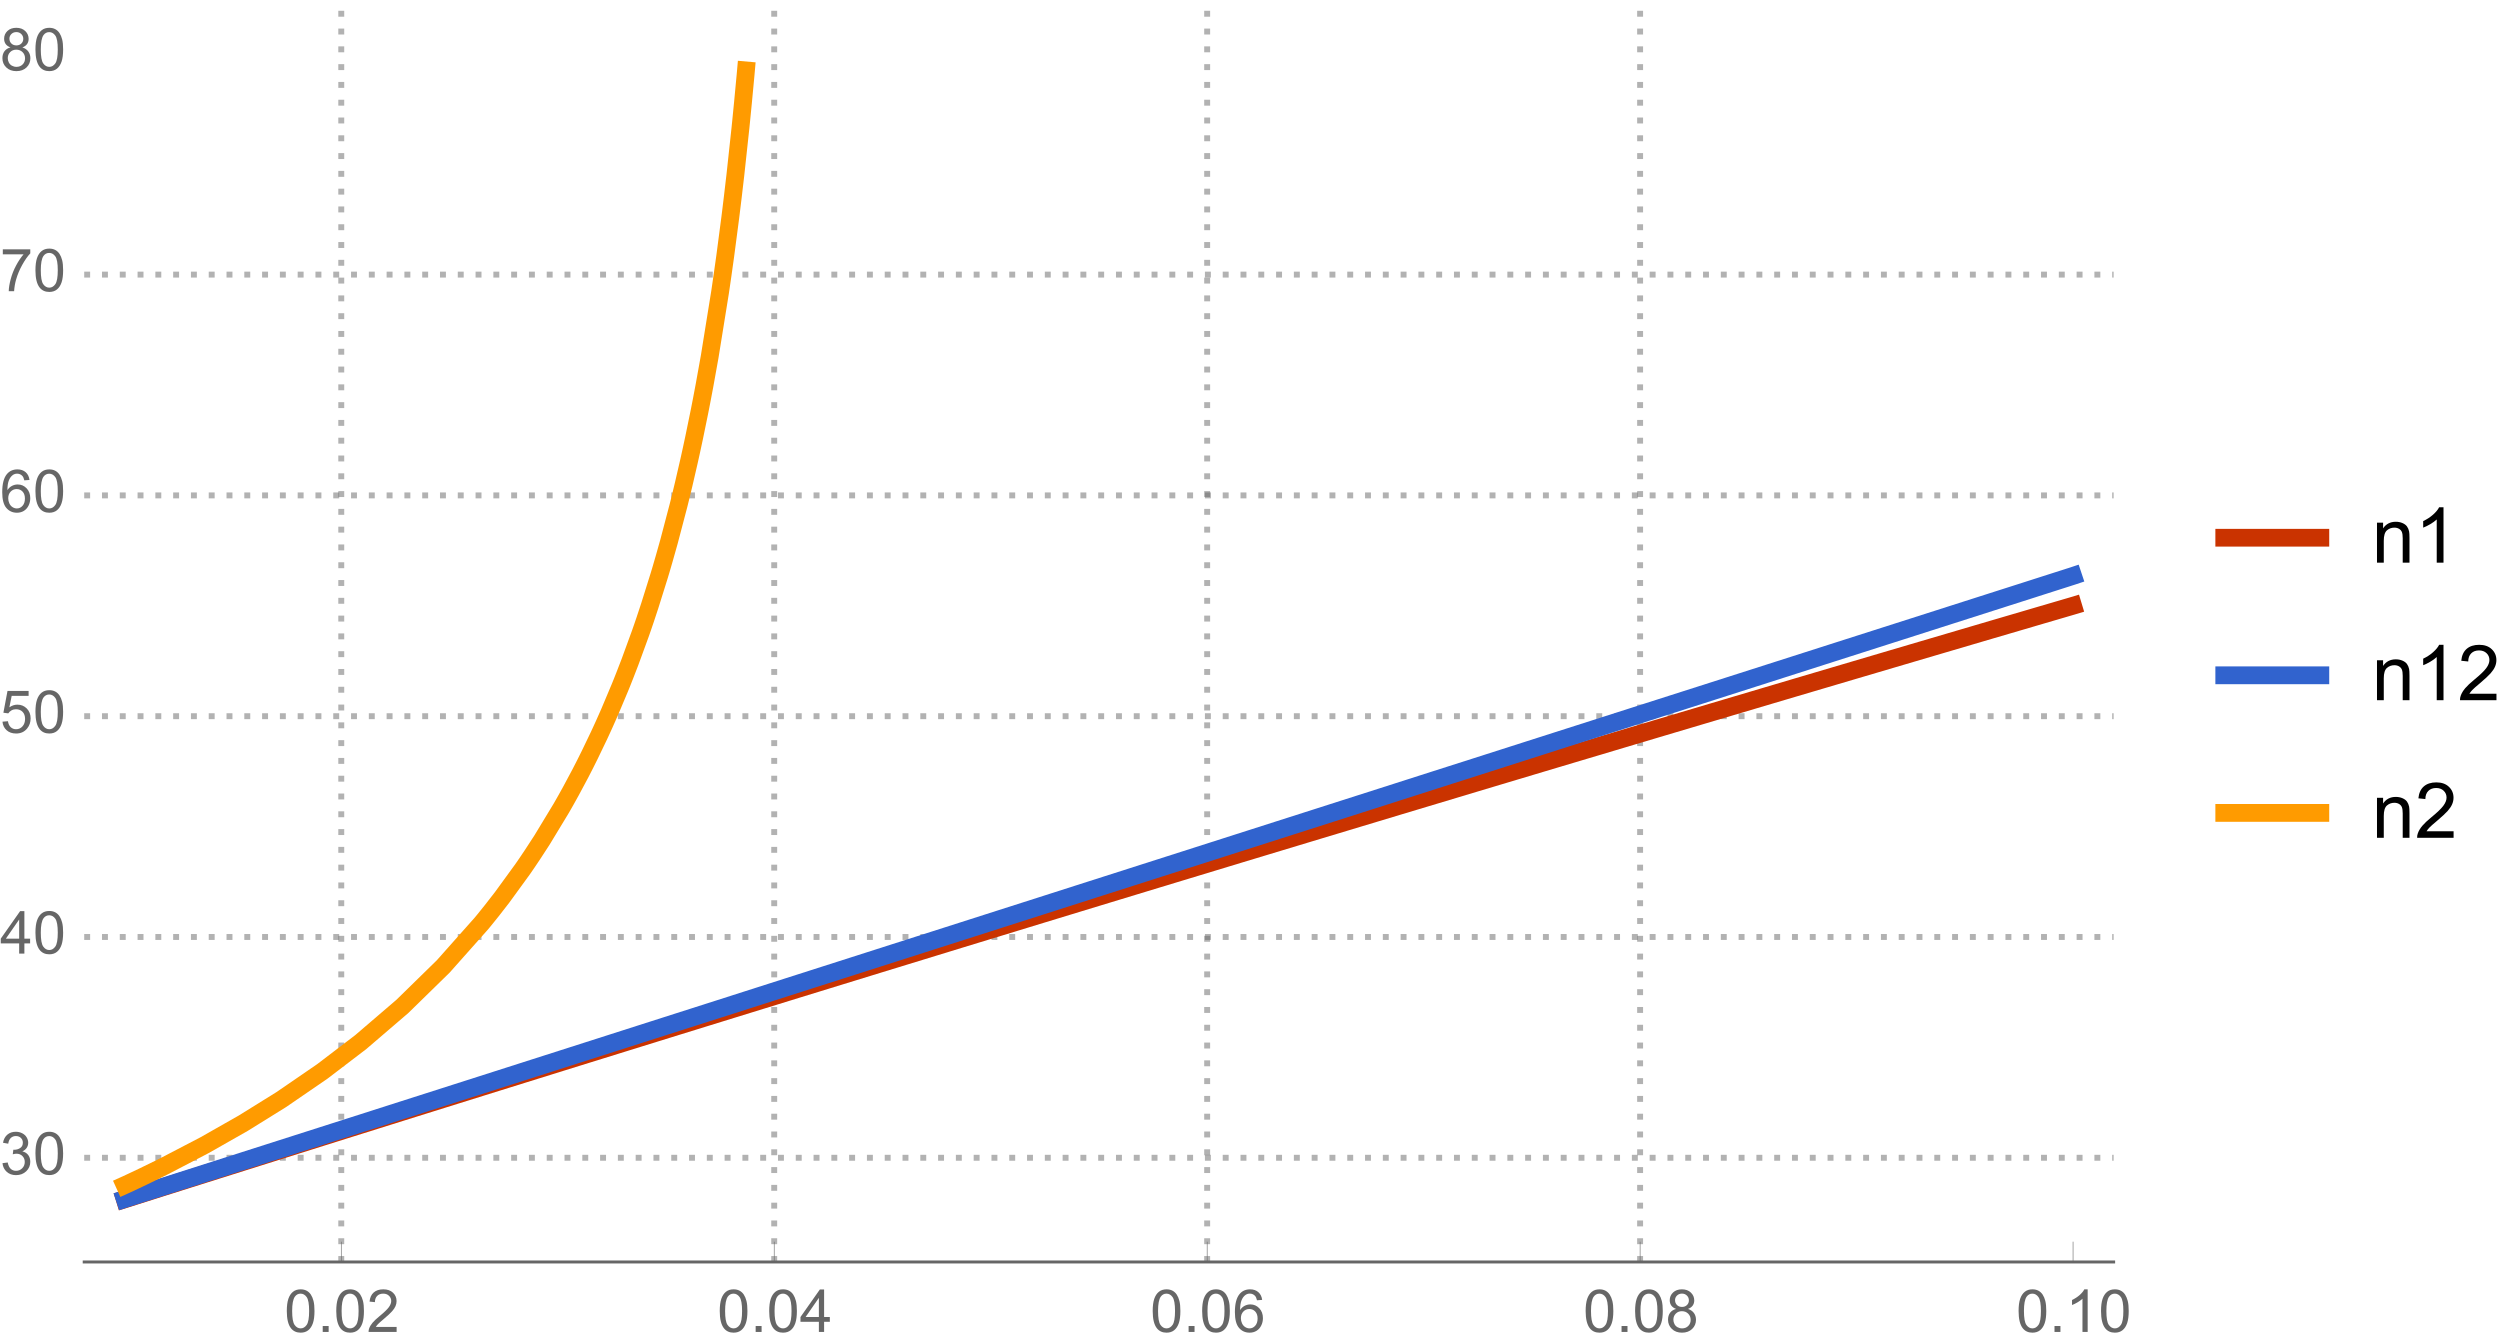 <?xml version="1.0" encoding="UTF-8"?>
<svg xmlns="http://www.w3.org/2000/svg" xmlns:xlink="http://www.w3.org/1999/xlink" width="527pt" height="281pt" viewBox="0 0 527 281" version="1.1">
<defs>
<g>
<symbol overflow="visible" id="glyph0-0">
<path style="stroke:none;" d=""/>
</symbol>
<symbol overflow="visible" id="glyph0-1">
<path style="stroke:none;" d="M 0.52 -4.414 C 0.52 -5.473 0.629 -6.32 0.844 -6.969 C 1.062 -7.613 1.387 -8.109 1.816 -8.461 C 2.246 -8.809 2.785 -8.984 3.438 -8.984 C 3.918 -8.984 4.336 -8.887 4.699 -8.695 C 5.062 -8.5 5.359 -8.223 5.598 -7.859 C 5.832 -7.496 6.02 -7.051 6.152 -6.527 C 6.285 -6.004 6.355 -5.301 6.355 -4.414 C 6.355 -3.363 6.246 -2.516 6.031 -1.871 C 5.816 -1.227 5.492 -0.727 5.062 -0.375 C 4.633 -0.023 4.09 0.152 3.438 0.152 C 2.574 0.152 1.895 -0.156 1.402 -0.773 C 0.812 -1.52 0.52 -2.73 0.52 -4.414 Z M 1.648 -4.414 C 1.648 -2.945 1.82 -1.965 2.164 -1.48 C 2.508 -0.992 2.934 -0.75 3.438 -0.75 C 3.941 -0.75 4.363 -0.996 4.707 -1.484 C 5.051 -1.973 5.227 -2.949 5.227 -4.414 C 5.227 -5.887 5.051 -6.863 4.707 -7.348 C 4.363 -7.832 3.938 -8.074 3.426 -8.074 C 2.922 -8.074 2.516 -7.859 2.215 -7.434 C 1.836 -6.891 1.648 -5.883 1.648 -4.414 Z "/>
</symbol>
<symbol overflow="visible" id="glyph0-2">
<path style="stroke:none;" d="M 1.137 0 L 1.137 -1.25 L 2.387 -1.25 L 2.387 0 Z "/>
</symbol>
<symbol overflow="visible" id="glyph0-3">
<path style="stroke:none;" d="M 6.293 -1.055 L 6.293 0 L 0.379 0 C 0.371 -0.266 0.414 -0.52 0.508 -0.762 C 0.656 -1.164 0.898 -1.562 1.23 -1.953 C 1.562 -2.344 2.039 -2.797 2.668 -3.309 C 3.641 -4.105 4.297 -4.738 4.641 -5.203 C 4.98 -5.668 5.152 -6.109 5.152 -6.523 C 5.152 -6.961 4.996 -7.328 4.684 -7.625 C 4.371 -7.926 3.969 -8.074 3.469 -8.074 C 2.938 -8.074 2.516 -7.918 2.195 -7.598 C 1.879 -7.281 1.719 -6.844 1.715 -6.281 L 0.586 -6.398 C 0.664 -7.238 0.953 -7.879 1.457 -8.32 C 1.961 -8.762 2.641 -8.984 3.492 -8.984 C 4.352 -8.984 5.031 -8.746 5.531 -8.27 C 6.031 -7.793 6.281 -7.203 6.281 -6.5 C 6.281 -6.141 6.207 -5.789 6.062 -5.445 C 5.914 -5.098 5.672 -4.734 5.332 -4.352 C 4.992 -3.969 4.426 -3.445 3.637 -2.777 C 2.977 -2.223 2.555 -1.848 2.367 -1.652 C 2.18 -1.453 2.027 -1.254 1.906 -1.055 Z "/>
</symbol>
<symbol overflow="visible" id="glyph0-4">
<path style="stroke:none;" d="M 4.039 0 L 4.039 -2.141 L 0.16 -2.141 L 0.16 -3.148 L 4.242 -8.949 L 5.141 -8.949 L 5.141 -3.148 L 6.348 -3.148 L 6.348 -2.141 L 5.141 -2.141 L 5.141 0 Z M 4.039 -3.148 L 4.039 -7.184 L 1.238 -3.148 Z "/>
</symbol>
<symbol overflow="visible" id="glyph0-5">
<path style="stroke:none;" d="M 6.219 -6.758 L 5.125 -6.672 C 5.027 -7.102 4.891 -7.414 4.711 -7.609 C 4.414 -7.922 4.047 -8.082 3.613 -8.082 C 3.262 -8.082 2.957 -7.984 2.691 -7.789 C 2.344 -7.535 2.074 -7.168 1.875 -6.684 C 1.676 -6.199 1.57 -5.508 1.562 -4.613 C 1.828 -5.016 2.152 -5.316 2.531 -5.512 C 2.914 -5.707 3.316 -5.805 3.734 -5.805 C 4.469 -5.805 5.09 -5.535 5.605 -4.996 C 6.121 -4.457 6.379 -3.758 6.379 -2.906 C 6.379 -2.344 6.258 -1.82 6.016 -1.34 C 5.773 -0.859 5.441 -0.488 5.016 -0.23 C 4.594 0.023 4.113 0.152 3.578 0.152 C 2.66 0.152 1.914 -0.184 1.336 -0.859 C 0.758 -1.531 0.469 -2.641 0.469 -4.188 C 0.469 -5.918 0.789 -7.172 1.43 -7.961 C 1.984 -8.645 2.738 -8.984 3.68 -8.984 C 4.383 -8.984 4.961 -8.785 5.41 -8.391 C 5.859 -7.996 6.129 -7.453 6.219 -6.758 Z M 1.734 -2.898 C 1.734 -2.52 1.812 -2.16 1.973 -1.812 C 2.133 -1.469 2.359 -1.203 2.648 -1.023 C 2.938 -0.84 3.242 -0.75 3.559 -0.75 C 4.023 -0.75 4.422 -0.938 4.754 -1.312 C 5.09 -1.688 5.254 -2.195 5.254 -2.84 C 5.254 -3.457 5.09 -3.945 4.762 -4.301 C 4.43 -4.656 4.016 -4.836 3.516 -4.836 C 3.02 -4.836 2.598 -4.656 2.254 -4.301 C 1.906 -3.945 1.734 -3.477 1.734 -2.898 Z "/>
</symbol>
<symbol overflow="visible" id="glyph0-6">
<path style="stroke:none;" d="M 2.211 -4.852 C 1.754 -5.02 1.414 -5.258 1.195 -5.566 C 0.977 -5.875 0.867 -6.246 0.867 -6.676 C 0.867 -7.328 1.102 -7.875 1.57 -8.32 C 2.039 -8.762 2.66 -8.984 3.438 -8.984 C 4.219 -8.984 4.848 -8.758 5.32 -8.305 C 5.797 -7.852 6.035 -7.297 6.035 -6.648 C 6.035 -6.23 5.926 -5.871 5.711 -5.562 C 5.492 -5.258 5.16 -5.02 4.719 -4.852 C 5.266 -4.672 5.684 -4.383 5.973 -3.984 C 6.258 -3.586 6.402 -3.109 6.402 -2.559 C 6.402 -1.793 6.133 -1.148 5.59 -0.629 C 5.051 -0.109 4.336 0.152 3.453 0.152 C 2.57 0.152 1.859 -0.109 1.32 -0.633 C 0.777 -1.156 0.508 -1.805 0.508 -2.586 C 0.508 -3.168 0.652 -3.656 0.949 -4.051 C 1.242 -4.441 1.664 -4.711 2.211 -4.852 Z M 1.988 -6.715 C 1.988 -6.289 2.125 -5.945 2.398 -5.676 C 2.672 -5.406 3.023 -5.273 3.461 -5.273 C 3.883 -5.273 4.23 -5.406 4.5 -5.672 C 4.773 -5.938 4.906 -6.266 4.906 -6.652 C 4.906 -7.055 4.77 -7.395 4.488 -7.668 C 4.211 -7.945 3.863 -8.082 3.449 -8.082 C 3.031 -8.082 2.68 -7.945 2.406 -7.68 C 2.129 -7.41 1.988 -7.09 1.988 -6.715 Z M 1.637 -2.582 C 1.637 -2.27 1.711 -1.965 1.859 -1.672 C 2.008 -1.379 2.227 -1.152 2.52 -0.992 C 2.812 -0.832 3.129 -0.75 3.469 -0.75 C 3.992 -0.75 4.426 -0.918 4.766 -1.258 C 5.109 -1.594 5.281 -2.023 5.281 -2.547 C 5.281 -3.074 5.105 -3.512 4.75 -3.859 C 4.398 -4.203 3.961 -4.375 3.43 -4.375 C 2.914 -4.375 2.484 -4.207 2.145 -3.863 C 1.805 -3.523 1.637 -3.094 1.637 -2.582 Z "/>
</symbol>
<symbol overflow="visible" id="glyph0-7">
<path style="stroke:none;" d="M 4.656 0 L 3.559 0 L 3.559 -7 C 3.293 -6.75 2.945 -6.496 2.52 -6.242 C 2.09 -5.992 1.703 -5.801 1.359 -5.676 L 1.359 -6.738 C 1.977 -7.027 2.512 -7.379 2.973 -7.789 C 3.434 -8.199 3.758 -8.598 3.949 -8.984 L 4.656 -8.984 Z "/>
</symbol>
<symbol overflow="visible" id="glyph0-8">
<path style="stroke:none;" d="M 0.523 -2.363 L 1.625 -2.508 C 1.75 -1.887 1.965 -1.438 2.266 -1.164 C 2.57 -0.887 2.941 -0.75 3.375 -0.75 C 3.891 -0.75 4.328 -0.93 4.684 -1.289 C 5.039 -1.645 5.219 -2.09 5.219 -2.617 C 5.219 -3.121 5.055 -3.539 4.723 -3.867 C 4.395 -4.195 3.977 -4.359 3.469 -4.359 C 3.262 -4.359 3 -4.316 2.691 -4.234 L 2.812 -5.199 C 2.887 -5.191 2.945 -5.188 2.992 -5.188 C 3.461 -5.188 3.879 -5.309 4.254 -5.555 C 4.629 -5.797 4.816 -6.176 4.816 -6.684 C 4.816 -7.086 4.68 -7.418 4.406 -7.684 C 4.133 -7.949 3.781 -8.082 3.352 -8.082 C 2.922 -8.082 2.566 -7.945 2.281 -7.68 C 1.996 -7.41 1.816 -7.008 1.734 -6.469 L 0.633 -6.664 C 0.77 -7.402 1.074 -7.973 1.551 -8.379 C 2.027 -8.781 2.617 -8.984 3.328 -8.984 C 3.816 -8.984 4.266 -8.879 4.676 -8.672 C 5.086 -8.461 5.402 -8.176 5.617 -7.812 C 5.836 -7.449 5.945 -7.066 5.945 -6.66 C 5.945 -6.273 5.84 -5.922 5.633 -5.602 C 5.426 -5.285 5.117 -5.035 4.711 -4.848 C 5.242 -4.727 5.652 -4.473 5.945 -4.086 C 6.238 -3.703 6.383 -3.219 6.383 -2.645 C 6.383 -1.863 6.098 -1.199 5.531 -0.656 C 4.961 -0.113 4.238 0.16 3.367 0.16 C 2.582 0.16 1.934 -0.074 1.414 -0.543 C 0.895 -1.012 0.598 -1.617 0.523 -2.363 Z "/>
</symbol>
<symbol overflow="visible" id="glyph0-9">
<path style="stroke:none;" d="M 0.52 -2.344 L 1.672 -2.441 C 1.758 -1.879 1.957 -1.457 2.266 -1.176 C 2.578 -0.891 2.953 -0.75 3.395 -0.75 C 3.922 -0.75 4.371 -0.949 4.734 -1.348 C 5.102 -1.746 5.285 -2.277 5.285 -2.938 C 5.285 -3.562 5.109 -4.059 4.758 -4.418 C 4.406 -4.781 3.945 -4.961 3.375 -4.961 C 3.02 -4.961 2.703 -4.883 2.418 -4.723 C 2.133 -4.562 1.91 -4.352 1.746 -4.094 L 0.715 -4.23 L 1.582 -8.824 L 6.031 -8.824 L 6.031 -7.777 L 2.461 -7.777 L 1.977 -5.371 C 2.516 -5.746 3.078 -5.934 3.668 -5.934 C 4.449 -5.934 5.109 -5.66 5.645 -5.121 C 6.184 -4.578 6.453 -3.883 6.453 -3.035 C 6.453 -2.223 6.215 -1.523 5.742 -0.934 C 5.168 -0.211 4.387 0.152 3.395 0.152 C 2.578 0.152 1.914 -0.074 1.402 -0.531 C 0.887 -0.988 0.594 -1.59 0.52 -2.344 Z "/>
</symbol>
<symbol overflow="visible" id="glyph0-10">
<path style="stroke:none;" d="M 0.594 -7.777 L 0.594 -8.832 L 6.383 -8.832 L 6.383 -7.977 C 5.812 -7.371 5.25 -6.566 4.691 -5.559 C 4.133 -4.555 3.699 -3.523 3.395 -2.461 C 3.176 -1.711 3.035 -0.891 2.973 0 L 1.844 0 C 1.855 -0.703 1.992 -1.555 2.258 -2.551 C 2.523 -3.547 2.902 -4.508 3.398 -5.434 C 3.891 -6.359 4.418 -7.141 4.973 -7.777 Z "/>
</symbol>
<symbol overflow="visible" id="glyph1-0">
<path style="stroke:none;" d=""/>
</symbol>
<symbol overflow="visible" id="glyph1-1">
<path style="stroke:none;" d="M 1.07 0 L 1.07 -8.426 L 2.355 -8.426 L 2.355 -7.227 C 2.977 -8.152 3.871 -8.617 5.039 -8.617 C 5.547 -8.617 6.012 -8.527 6.438 -8.344 C 6.863 -8.16 7.184 -7.922 7.395 -7.625 C 7.605 -7.328 7.754 -6.977 7.84 -6.57 C 7.891 -6.305 7.918 -5.844 7.918 -5.18 L 7.918 0 L 6.492 0 L 6.492 -5.125 C 6.492 -5.707 6.434 -6.145 6.324 -6.43 C 6.211 -6.719 6.016 -6.949 5.734 -7.121 C 5.449 -7.293 5.117 -7.379 4.738 -7.379 C 4.129 -7.379 3.605 -7.188 3.16 -6.801 C 2.719 -6.414 2.5 -5.68 2.5 -4.602 L 2.5 0 Z "/>
</symbol>
<symbol overflow="visible" id="glyph1-2">
<path style="stroke:none;" d="M 6.055 0 L 4.625 0 L 4.625 -9.102 C 4.281 -8.773 3.832 -8.445 3.273 -8.117 C 2.715 -7.789 2.215 -7.543 1.77 -7.379 L 1.77 -8.758 C 2.566 -9.133 3.266 -9.59 3.863 -10.125 C 4.461 -10.66 4.887 -11.176 5.133 -11.68 L 6.055 -11.68 Z "/>
</symbol>
<symbol overflow="visible" id="glyph1-3">
<path style="stroke:none;" d="M 8.18 -1.371 L 8.18 0 L 0.492 0 C 0.48 -0.344 0.535 -0.676 0.66 -0.992 C 0.855 -1.516 1.168 -2.031 1.598 -2.539 C 2.031 -3.047 2.652 -3.633 3.469 -4.301 C 4.73 -5.336 5.586 -6.16 6.031 -6.766 C 6.477 -7.371 6.695 -7.941 6.695 -8.48 C 6.695 -9.047 6.496 -9.527 6.09 -9.914 C 5.684 -10.305 5.156 -10.496 4.508 -10.496 C 3.82 -10.496 3.27 -10.293 2.855 -9.879 C 2.445 -9.465 2.234 -8.895 2.23 -8.164 L 0.762 -8.316 C 0.863 -9.41 1.242 -10.246 1.895 -10.82 C 2.551 -11.395 3.434 -11.68 4.539 -11.68 C 5.656 -11.68 6.539 -11.371 7.188 -10.75 C 7.84 -10.133 8.164 -9.367 8.164 -8.449 C 8.164 -7.984 8.07 -7.527 7.879 -7.078 C 7.688 -6.629 7.371 -6.156 6.93 -5.656 C 6.488 -5.16 5.754 -4.477 4.73 -3.609 C 3.871 -2.891 3.32 -2.402 3.078 -2.145 C 2.836 -1.891 2.633 -1.633 2.477 -1.371 Z "/>
</symbol>
</g>
<clipPath id="clip1">
  <path d="M 17 243 L 446 243 L 446 245 L 17 245 Z "/>
</clipPath>
<clipPath id="clip2">
  <path d="M 17 196 L 446 196 L 446 199 L 17 199 Z "/>
</clipPath>
<clipPath id="clip3">
  <path d="M 17 150 L 446 150 L 446 152 L 17 152 Z "/>
</clipPath>
<clipPath id="clip4">
  <path d="M 17 103 L 446 103 L 446 106 L 17 106 Z "/>
</clipPath>
<clipPath id="clip5">
  <path d="M 17 57 L 446 57 L 446 59 L 17 59 Z "/>
</clipPath>
<clipPath id="clip6">
  <path d="M 17 110 L 446 110 L 446 267 L 17 267 Z "/>
</clipPath>
<clipPath id="clip7">
  <path d="M 17 104 L 446 104 L 446 267 L 17 267 Z "/>
</clipPath>
<clipPath id="clip8">
  <path d="M 17 1 L 175 1 L 175 267 L 17 267 Z "/>
</clipPath>
<clipPath id="clip9">
  <path d="M 467 110 L 492 110 L 492 117 L 467 117 Z "/>
</clipPath>
<clipPath id="clip10">
  <path d="M 467 139 L 492 139 L 492 146 L 467 146 Z "/>
</clipPath>
<clipPath id="clip11">
  <path d="M 467 168 L 492 168 L 492 175 L 467 175 Z "/>
</clipPath>
</defs>
<g id="surface41">
<path style="fill:none;stroke-width:1.25;stroke-linecap:butt;stroke-linejoin:miter;stroke:rgb(39.999%,39.999%,39.999%);stroke-opacity:0.5;stroke-dasharray:1.25,2.5;stroke-miterlimit:3.25;" d="M 71.938 266.023 L 71.938 1.625 "/>
<path style="fill:none;stroke-width:1.25;stroke-linecap:butt;stroke-linejoin:miter;stroke:rgb(39.999%,39.999%,39.999%);stroke-opacity:0.5;stroke-dasharray:1.25,2.5;stroke-miterlimit:3.25;" d="M 163.203 266.023 L 163.203 1.625 "/>
<path style="fill:none;stroke-width:1.25;stroke-linecap:butt;stroke-linejoin:miter;stroke:rgb(39.999%,39.999%,39.999%);stroke-opacity:0.5;stroke-dasharray:1.25,2.5;stroke-miterlimit:3.25;" d="M 254.469 266.023 L 254.469 1.625 "/>
<path style="fill:none;stroke-width:1.25;stroke-linecap:butt;stroke-linejoin:miter;stroke:rgb(39.999%,39.999%,39.999%);stroke-opacity:0.5;stroke-dasharray:1.25,2.5;stroke-miterlimit:3.25;" d="M 345.734 266.023 L 345.734 1.625 "/>
<g clip-path="url(#clip1)" clip-rule="nonzero">
<path style="fill:none;stroke-width:1.25;stroke-linecap:butt;stroke-linejoin:miter;stroke:rgb(39.999%,39.999%,39.999%);stroke-opacity:0.5;stroke-dasharray:1.25,2.5;stroke-miterlimit:3.25;" d="M 17.75 244.059 L 445.555 244.059 "/>
</g>
<g clip-path="url(#clip2)" clip-rule="nonzero">
<path style="fill:none;stroke-width:1.25;stroke-linecap:butt;stroke-linejoin:miter;stroke:rgb(39.999%,39.999%,39.999%);stroke-opacity:0.5;stroke-dasharray:1.25,2.5;stroke-miterlimit:3.25;" d="M 17.75 197.516 L 445.555 197.516 "/>
</g>
<g clip-path="url(#clip3)" clip-rule="nonzero">
<path style="fill:none;stroke-width:1.25;stroke-linecap:butt;stroke-linejoin:miter;stroke:rgb(39.999%,39.999%,39.999%);stroke-opacity:0.5;stroke-dasharray:1.25,2.5;stroke-miterlimit:3.25;" d="M 17.75 150.973 L 445.555 150.973 "/>
</g>
<g clip-path="url(#clip4)" clip-rule="nonzero">
<path style="fill:none;stroke-width:1.25;stroke-linecap:butt;stroke-linejoin:miter;stroke:rgb(39.999%,39.999%,39.999%);stroke-opacity:0.5;stroke-dasharray:1.25,2.5;stroke-miterlimit:3.25;" d="M 17.75 104.43 L 445.555 104.43 "/>
</g>
<g clip-path="url(#clip5)" clip-rule="nonzero">
<path style="fill:none;stroke-width:1.25;stroke-linecap:butt;stroke-linejoin:miter;stroke:rgb(39.999%,39.999%,39.999%);stroke-opacity:0.5;stroke-dasharray:1.25,2.5;stroke-miterlimit:3.25;" d="M 17.75 57.887 L 445.555 57.887 "/>
</g>
<g clip-path="url(#clip6)" clip-rule="nonzero">
<path style="fill:none;stroke-width:3.75;stroke-linecap:square;stroke-linejoin:miter;stroke:rgb(79.057%,20.117%,0%);stroke-opacity:1;stroke-miterlimit:3.25;" d="M 26.305 252.805 L 26.434 252.766 L 26.559 252.723 L 26.809 252.645 L 28.32 252.164 L 30.336 251.527 L 34.367 250.25 L 43.105 247.488 L 51.266 244.914 L 59.266 242.395 L 67.945 239.664 L 76.043 237.121 L 84.82 234.367 L 93.438 231.672 L 101.477 229.16 L 110.195 226.441 L 118.332 223.906 L 126.309 221.426 L 134.961 218.738 L 143.039 216.234 L 151.793 213.527 L 160.387 210.871 L 168.398 208.398 L 177.094 205.723 L 185.207 203.227 L 194 200.531 L 202.629 197.883 L 210.684 195.422 L 219.414 192.754 L 227.562 190.27 L 235.555 187.836 L 244.227 185.199 L 252.316 182.746 L 261.082 180.086 L 269.691 177.484 L 277.719 175.059 L 286.43 172.434 L 294.555 169.984 L 302.523 167.59 L 311.168 164.992 L 319.238 162.574 L 327.98 159.957 L 336.148 157.52 L 344.152 155.129 L 352.836 152.543 L 360.941 150.133 L 369.723 147.527 L 378.348 144.969 L 386.391 142.59 L 395.113 140.012 L 403.254 137.609 L 411.238 135.258 L 419.898 132.707 L 427.98 130.336 L 428.121 130.293 L 428.262 130.254 L 428.543 130.168 L 429.105 130.004 L 430.234 129.672 L 432.488 129.012 L 432.629 128.969 L 432.77 128.93 L 433.055 128.848 L 433.617 128.68 L 434.746 128.352 L 434.887 128.309 L 435.027 128.27 L 435.309 128.184 L 435.871 128.02 L 436.012 127.98 L 436.152 127.938 L 436.438 127.855 L 436.578 127.812 L 436.719 127.773 L 437 127.688 "/>
</g>
<g clip-path="url(#clip7)" clip-rule="nonzero">
<path style="fill:none;stroke-width:3.75;stroke-linecap:square;stroke-linejoin:miter;stroke:rgb(19.215%,38.823%,80.783%);stroke-opacity:1;stroke-miterlimit:3.25;" d="M 26.305 252.738 L 26.434 252.695 L 26.809 252.578 L 27.312 252.414 L 28.32 252.094 L 34.367 250.16 L 43.105 247.363 L 51.266 244.754 L 59.266 242.195 L 67.945 239.422 L 76.043 236.832 L 84.82 234.023 L 93.438 231.27 L 101.477 228.699 L 110.195 225.91 L 118.332 223.309 L 126.309 220.758 L 134.961 217.988 L 143.039 215.406 L 151.793 212.609 L 160.387 209.859 L 168.398 207.297 L 177.094 204.516 L 185.207 201.922 L 194 199.109 L 202.629 196.352 L 210.684 193.773 L 219.414 190.984 L 227.562 188.375 L 235.555 185.82 L 244.227 183.047 L 252.316 180.461 L 261.082 177.656 L 269.691 174.902 L 277.719 172.336 L 286.43 169.551 L 294.555 166.953 L 302.523 164.402 L 311.168 161.641 L 319.238 159.059 L 327.98 156.262 L 336.148 153.652 L 344.152 151.09 L 352.836 148.312 L 360.941 145.723 L 369.723 142.914 L 378.348 140.156 L 386.391 137.582 L 395.113 134.793 L 403.254 132.191 L 411.238 129.637 L 419.898 126.867 L 427.98 124.285 L 428.121 124.238 L 428.262 124.195 L 428.543 124.105 L 429.105 123.922 L 430.234 123.562 L 432.488 122.84 L 432.629 122.797 L 432.77 122.75 L 433.055 122.66 L 433.617 122.48 L 434.746 122.121 L 434.887 122.074 L 435.027 122.031 L 435.871 121.762 L 436.152 121.668 L 436.438 121.578 L 436.578 121.535 L 436.719 121.488 L 436.859 121.445 L 437 121.398 "/>
</g>
<g clip-path="url(#clip8)" clip-rule="nonzero">
<path style="fill:none;stroke-width:3.75;stroke-linecap:square;stroke-linejoin:miter;stroke:rgb(99.998%,60.783%,0%);stroke-opacity:1;stroke-miterlimit:3.25;" d="M 26.305 249.832 L 26.434 249.773 L 26.559 249.719 L 26.809 249.602 L 27.312 249.367 L 28.32 248.895 L 30.336 247.938 L 34.367 245.965 L 43.105 241.414 L 51.266 236.777 L 59.266 231.809 L 67.945 225.855 L 76.043 219.676 L 84.82 212.148 L 93.438 203.719 L 101.477 194.672 L 101.75 194.344 L 102.023 194.012 L 102.566 193.34 L 103.656 191.984 L 105.836 189.18 L 110.195 183.188 L 110.32 183.004 L 110.449 182.82 L 111.211 181.707 L 112.227 180.195 L 114.262 177.066 L 118.332 170.348 L 118.453 170.133 L 118.578 169.914 L 118.828 169.48 L 119.328 168.598 L 120.324 166.805 L 122.32 163.074 L 122.445 162.832 L 122.566 162.594 L 122.816 162.109 L 123.316 161.133 L 124.312 159.137 L 126.309 154.98 L 126.441 154.688 L 126.578 154.395 L 126.848 153.809 L 127.391 152.621 L 128.473 150.184 L 130.633 145.055 L 130.906 144.391 L 131.176 143.719 L 131.715 142.355 L 132.797 139.559 L 134.961 133.633 L 135.09 133.273 L 135.215 132.91 L 135.469 132.184 L 135.973 130.707 L 136.98 127.664 L 139 121.211 L 139.125 120.789 L 139.254 120.367 L 139.504 119.512 L 140.008 117.777 L 141.02 114.191 L 143.039 106.512 L 143.176 105.965 L 143.312 105.414 L 143.586 104.301 L 144.133 102.027 L 145.227 97.289 L 145.363 96.68 L 145.5 96.062 L 145.773 94.82 L 146.32 92.273 L 147.414 86.938 L 147.551 86.25 L 147.688 85.551 L 147.961 84.145 L 148.508 81.254 L 149.602 75.172 L 151.793 61.578 L 151.926 60.672 L 152.059 59.758 L 152.328 57.902 L 152.867 54.066 L 153.941 45.879 L 154.074 44.801 L 154.207 43.711 L 154.477 41.496 L 155.016 36.891 L 156.09 26.941 L 156.223 25.621 L 156.355 24.281 L 156.625 21.547 L 157.164 15.824 L 157.25 14.844 "/>
</g>
<path style="fill:none;stroke-width:0.625;stroke-linecap:square;stroke-linejoin:miter;stroke:rgb(39.999%,39.999%,39.999%);stroke-opacity:1;stroke-miterlimit:3.25;" d="M 445.555 266.023 L 17.75 266.023 "/>
<path style="fill:none;stroke-width:0.125;stroke-linecap:butt;stroke-linejoin:miter;stroke:rgb(39.999%,39.999%,39.999%);stroke-opacity:1;stroke-miterlimit:3.25;" d="M 71.938 266.023 L 71.938 261.746 "/>
<g style="fill:rgb(39.999%,39.999%,39.999%);fill-opacity:1;">
  <use xlink:href="#glyph0-1" x="59.939" y="280.774"/>
  <use xlink:href="#glyph0-2" x="66.891" y="280.774"/>
  <use xlink:href="#glyph0-1" x="70.364" y="280.774"/>
  <use xlink:href="#glyph0-3" x="77.316" y="280.774"/>
</g>
<path style="fill:none;stroke-width:0.125;stroke-linecap:butt;stroke-linejoin:miter;stroke:rgb(39.999%,39.999%,39.999%);stroke-opacity:1;stroke-miterlimit:3.25;" d="M 163.203 266.023 L 163.203 261.746 "/>
<g style="fill:rgb(39.999%,39.999%,39.999%);fill-opacity:1;">
  <use xlink:href="#glyph0-1" x="151.204" y="280.774"/>
  <use xlink:href="#glyph0-2" x="158.156" y="280.774"/>
  <use xlink:href="#glyph0-1" x="161.629" y="280.774"/>
  <use xlink:href="#glyph0-4" x="168.581" y="280.774"/>
</g>
<path style="fill:none;stroke-width:0.125;stroke-linecap:butt;stroke-linejoin:miter;stroke:rgb(39.999%,39.999%,39.999%);stroke-opacity:1;stroke-miterlimit:3.25;" d="M 254.469 266.023 L 254.469 261.746 "/>
<g style="fill:rgb(39.999%,39.999%,39.999%);fill-opacity:1;">
  <use xlink:href="#glyph0-1" x="242.469" y="280.774"/>
  <use xlink:href="#glyph0-2" x="249.422" y="280.774"/>
  <use xlink:href="#glyph0-1" x="252.894" y="280.774"/>
  <use xlink:href="#glyph0-5" x="259.846" y="280.774"/>
</g>
<path style="fill:none;stroke-width:0.125;stroke-linecap:butt;stroke-linejoin:miter;stroke:rgb(39.999%,39.999%,39.999%);stroke-opacity:1;stroke-miterlimit:3.25;" d="M 345.734 266.023 L 345.734 261.746 "/>
<g style="fill:rgb(39.999%,39.999%,39.999%);fill-opacity:1;">
  <use xlink:href="#glyph0-1" x="333.735" y="280.774"/>
  <use xlink:href="#glyph0-2" x="340.687" y="280.774"/>
  <use xlink:href="#glyph0-1" x="344.159" y="280.774"/>
  <use xlink:href="#glyph0-6" x="351.112" y="280.774"/>
</g>
<path style="fill:none;stroke-width:0.125;stroke-linecap:butt;stroke-linejoin:miter;stroke:rgb(39.999%,39.999%,39.999%);stroke-opacity:1;stroke-miterlimit:3.25;" d="M 437 266.023 L 437 261.746 "/>
<g style="fill:rgb(39.999%,39.999%,39.999%);fill-opacity:1;">
  <use xlink:href="#glyph0-1" x="425" y="280.774"/>
  <use xlink:href="#glyph0-2" x="431.952" y="280.774"/>
  <use xlink:href="#glyph0-7" x="435.425" y="280.774"/>
  <use xlink:href="#glyph0-1" x="442.377" y="280.774"/>
</g>
<g style="fill:rgb(39.999%,39.999%,39.999%);fill-opacity:1;">
  <use xlink:href="#glyph0-8" x="-0" y="247.559"/>
  <use xlink:href="#glyph0-1" x="6.952" y="247.559"/>
</g>
<g style="fill:rgb(39.999%,39.999%,39.999%);fill-opacity:1;">
  <use xlink:href="#glyph0-4" x="-0" y="201.016"/>
  <use xlink:href="#glyph0-1" x="6.952" y="201.016"/>
</g>
<g style="fill:rgb(39.999%,39.999%,39.999%);fill-opacity:1;">
  <use xlink:href="#glyph0-9" x="-0" y="154.473"/>
  <use xlink:href="#glyph0-1" x="6.952" y="154.473"/>
</g>
<g style="fill:rgb(39.999%,39.999%,39.999%);fill-opacity:1;">
  <use xlink:href="#glyph0-5" x="-0" y="107.931"/>
  <use xlink:href="#glyph0-1" x="6.952" y="107.931"/>
</g>
<g style="fill:rgb(39.999%,39.999%,39.999%);fill-opacity:1;">
  <use xlink:href="#glyph0-10" x="-0" y="61.388"/>
  <use xlink:href="#glyph0-1" x="6.952" y="61.388"/>
</g>
<g style="fill:rgb(39.999%,39.999%,39.999%);fill-opacity:1;">
  <use xlink:href="#glyph0-6" x="-0" y="14.845"/>
  <use xlink:href="#glyph0-1" x="6.952" y="14.845"/>
</g>
<g clip-path="url(#clip9)" clip-rule="nonzero">
<path style="fill:none;stroke-width:3.75;stroke-linecap:square;stroke-linejoin:miter;stroke:rgb(79.057%,20.117%,0%);stroke-opacity:1;stroke-miterlimit:3.25;" d="M 468.875 113.355 L 489.125 113.355 "/>
</g>
<g style="fill:rgb(0%,0%,0%);fill-opacity:1;">
  <use xlink:href="#glyph1-1" x="500" y="118.605"/>
  <use xlink:href="#glyph1-2" x="509.037" y="118.605"/>
</g>
<g clip-path="url(#clip10)" clip-rule="nonzero">
<path style="fill:none;stroke-width:3.75;stroke-linecap:square;stroke-linejoin:miter;stroke:rgb(19.215%,38.823%,80.783%);stroke-opacity:1;stroke-miterlimit:3.25;" d="M 468.875 142.355 L 489.125 142.355 "/>
</g>
<g style="fill:rgb(0%,0%,0%);fill-opacity:1;">
  <use xlink:href="#glyph1-1" x="500" y="147.605"/>
  <use xlink:href="#glyph1-2" x="509.037" y="147.605"/>
  <use xlink:href="#glyph1-3" x="518.074" y="147.605"/>
</g>
<g clip-path="url(#clip11)" clip-rule="nonzero">
<path style="fill:none;stroke-width:3.75;stroke-linecap:square;stroke-linejoin:miter;stroke:rgb(99.998%,60.783%,0%);stroke-opacity:1;stroke-miterlimit:3.25;" d="M 468.875 171.355 L 489.125 171.355 "/>
</g>
<g style="fill:rgb(0%,0%,0%);fill-opacity:1;">
  <use xlink:href="#glyph1-1" x="500" y="176.605"/>
  <use xlink:href="#glyph1-3" x="509.037" y="176.605"/>
</g>
</g>
</svg>
